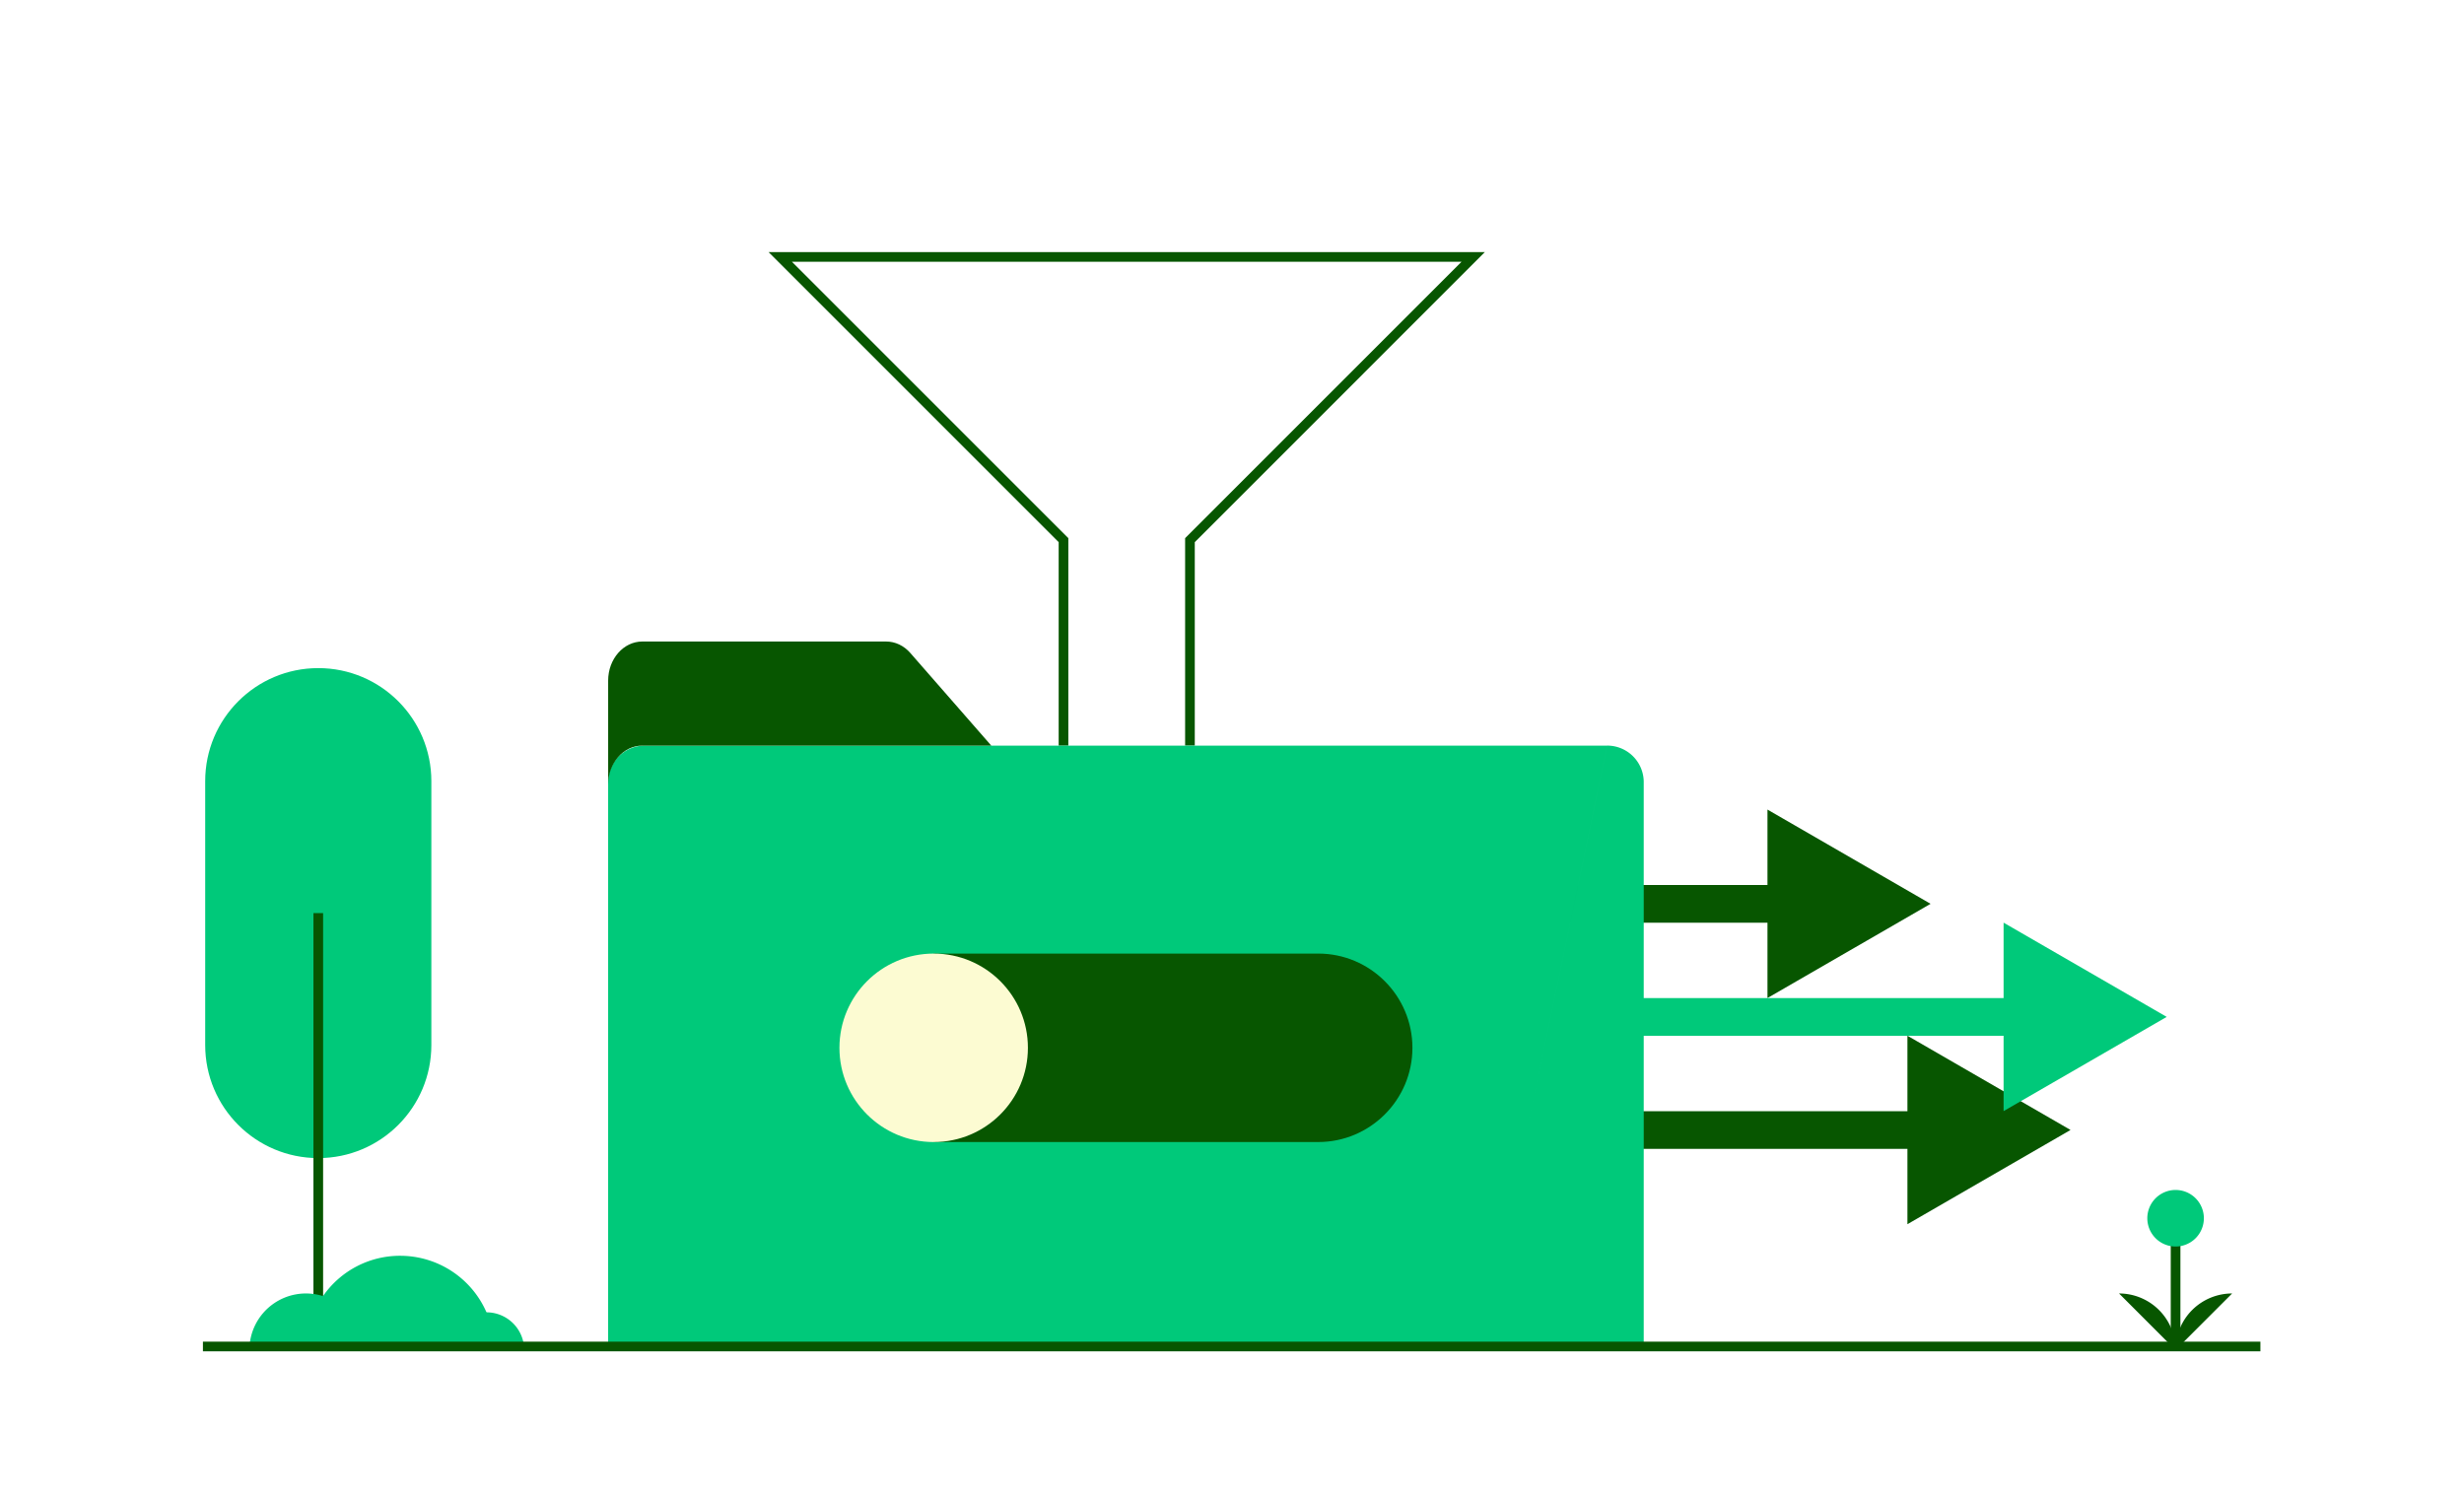 <svg xmlns="http://www.w3.org/2000/svg" width="255" height="155" viewBox="0 0 255 155">
    <g fill="none" fill-rule="evenodd">
        <path fill="#FFF" fill-rule="nonzero" d="M0 0h255v155H0z"/>
        <path stroke="#075600" d="M110.062 77.17V55.903L80.749 26.592h71.71l-29.311 29.312v21.265"/>
        <path fill="#00C97A" d="M21.235 80.851v27.307c0 6.464 5.24 11.703 11.703 11.703 6.463 0 11.703-5.239 11.703-11.703V80.851c0-6.463-5.24-11.703-11.703-11.703-6.463 0-11.703 5.24-11.703 11.703"/>
        <path stroke="#075600" d="M32.938 139.724V94.505"/>
        <path fill="#075600" d="M197.4 107.196v19.505l16.88-9.752z"/>
        <path fill="#075600" d="M161.26 118.906h46.092v-3.901H161.26zM182.916 103.295V83.79l16.88 9.753z"/>
        <path fill="#075600" d="M161.26 95.5h31.608v-3.901h-31.607z"/>
        <path fill="#00C97A" d="M207.352 95.493v19.505l16.88-9.752z"/>
        <path fill="#00C97A" d="M161.26 107.203h56.043v-3.901h-56.042z"/>
        <path stroke="#075600" d="M225.152 126.524v13.2"/>
        <path fill="#075600" d="M225.152 139.724a5.852 5.852 0 0 0-5.851-5.852M225.152 139.724a5.852 5.852 0 0 1 5.852-5.852"/>
        <path fill="#00C97A" d="M222.226 126.085a2.926 2.926 0 1 1 5.853.001 2.926 2.926 0 0 1-5.853 0M37.513 139.724H25.81a5.85 5.85 0 0 1 7.617-5.579 5.858 5.858 0 0 1 4.086 5.579M54.249 139.724h-7.802a3.9 3.9 0 0 1 3.9-3.901h.04a3.9 3.9 0 0 1 3.862 3.9"/>
        <path fill="#00C97A" d="M51.167 139.724H31.662c0-2.078.653-3.999 1.765-5.579a9.682 9.682 0 0 1 7.987-4.174 9.746 9.746 0 0 1 8.933 5.852 9.64 9.64 0 0 1 .82 3.9M166.331 77.17H66.714a3.778 3.778 0 0 0-3.778 3.776v58.778H170.11V80.946a3.777 3.777 0 0 0-3.778-3.777L155.5 129.052"/>
        <path fill="#075600" d="M102.588 77.17H66.47c-1.954 0-3.532 1.81-3.532 4.039V70.436c0-2.228 1.584-4.04 3.532-4.04h25.236c.942 0 1.837.424 2.502 1.185l8.38 9.588zM96.626 98.693h39.794c5.379 0 9.752 4.373 9.752 9.753s-4.373 9.752-9.752 9.752H96.626"/>
        <path fill="#FCFBD2" d="M106.379 108.447c0-5.386-4.366-9.753-9.753-9.753-5.386 0-9.752 4.367-9.752 9.753 0 5.385 4.366 9.752 9.752 9.752 5.387 0 9.753-4.367 9.753-9.752"/>
        <path stroke="#075600" d="M233.93 139.359H21"/>
    </g>
</svg>
